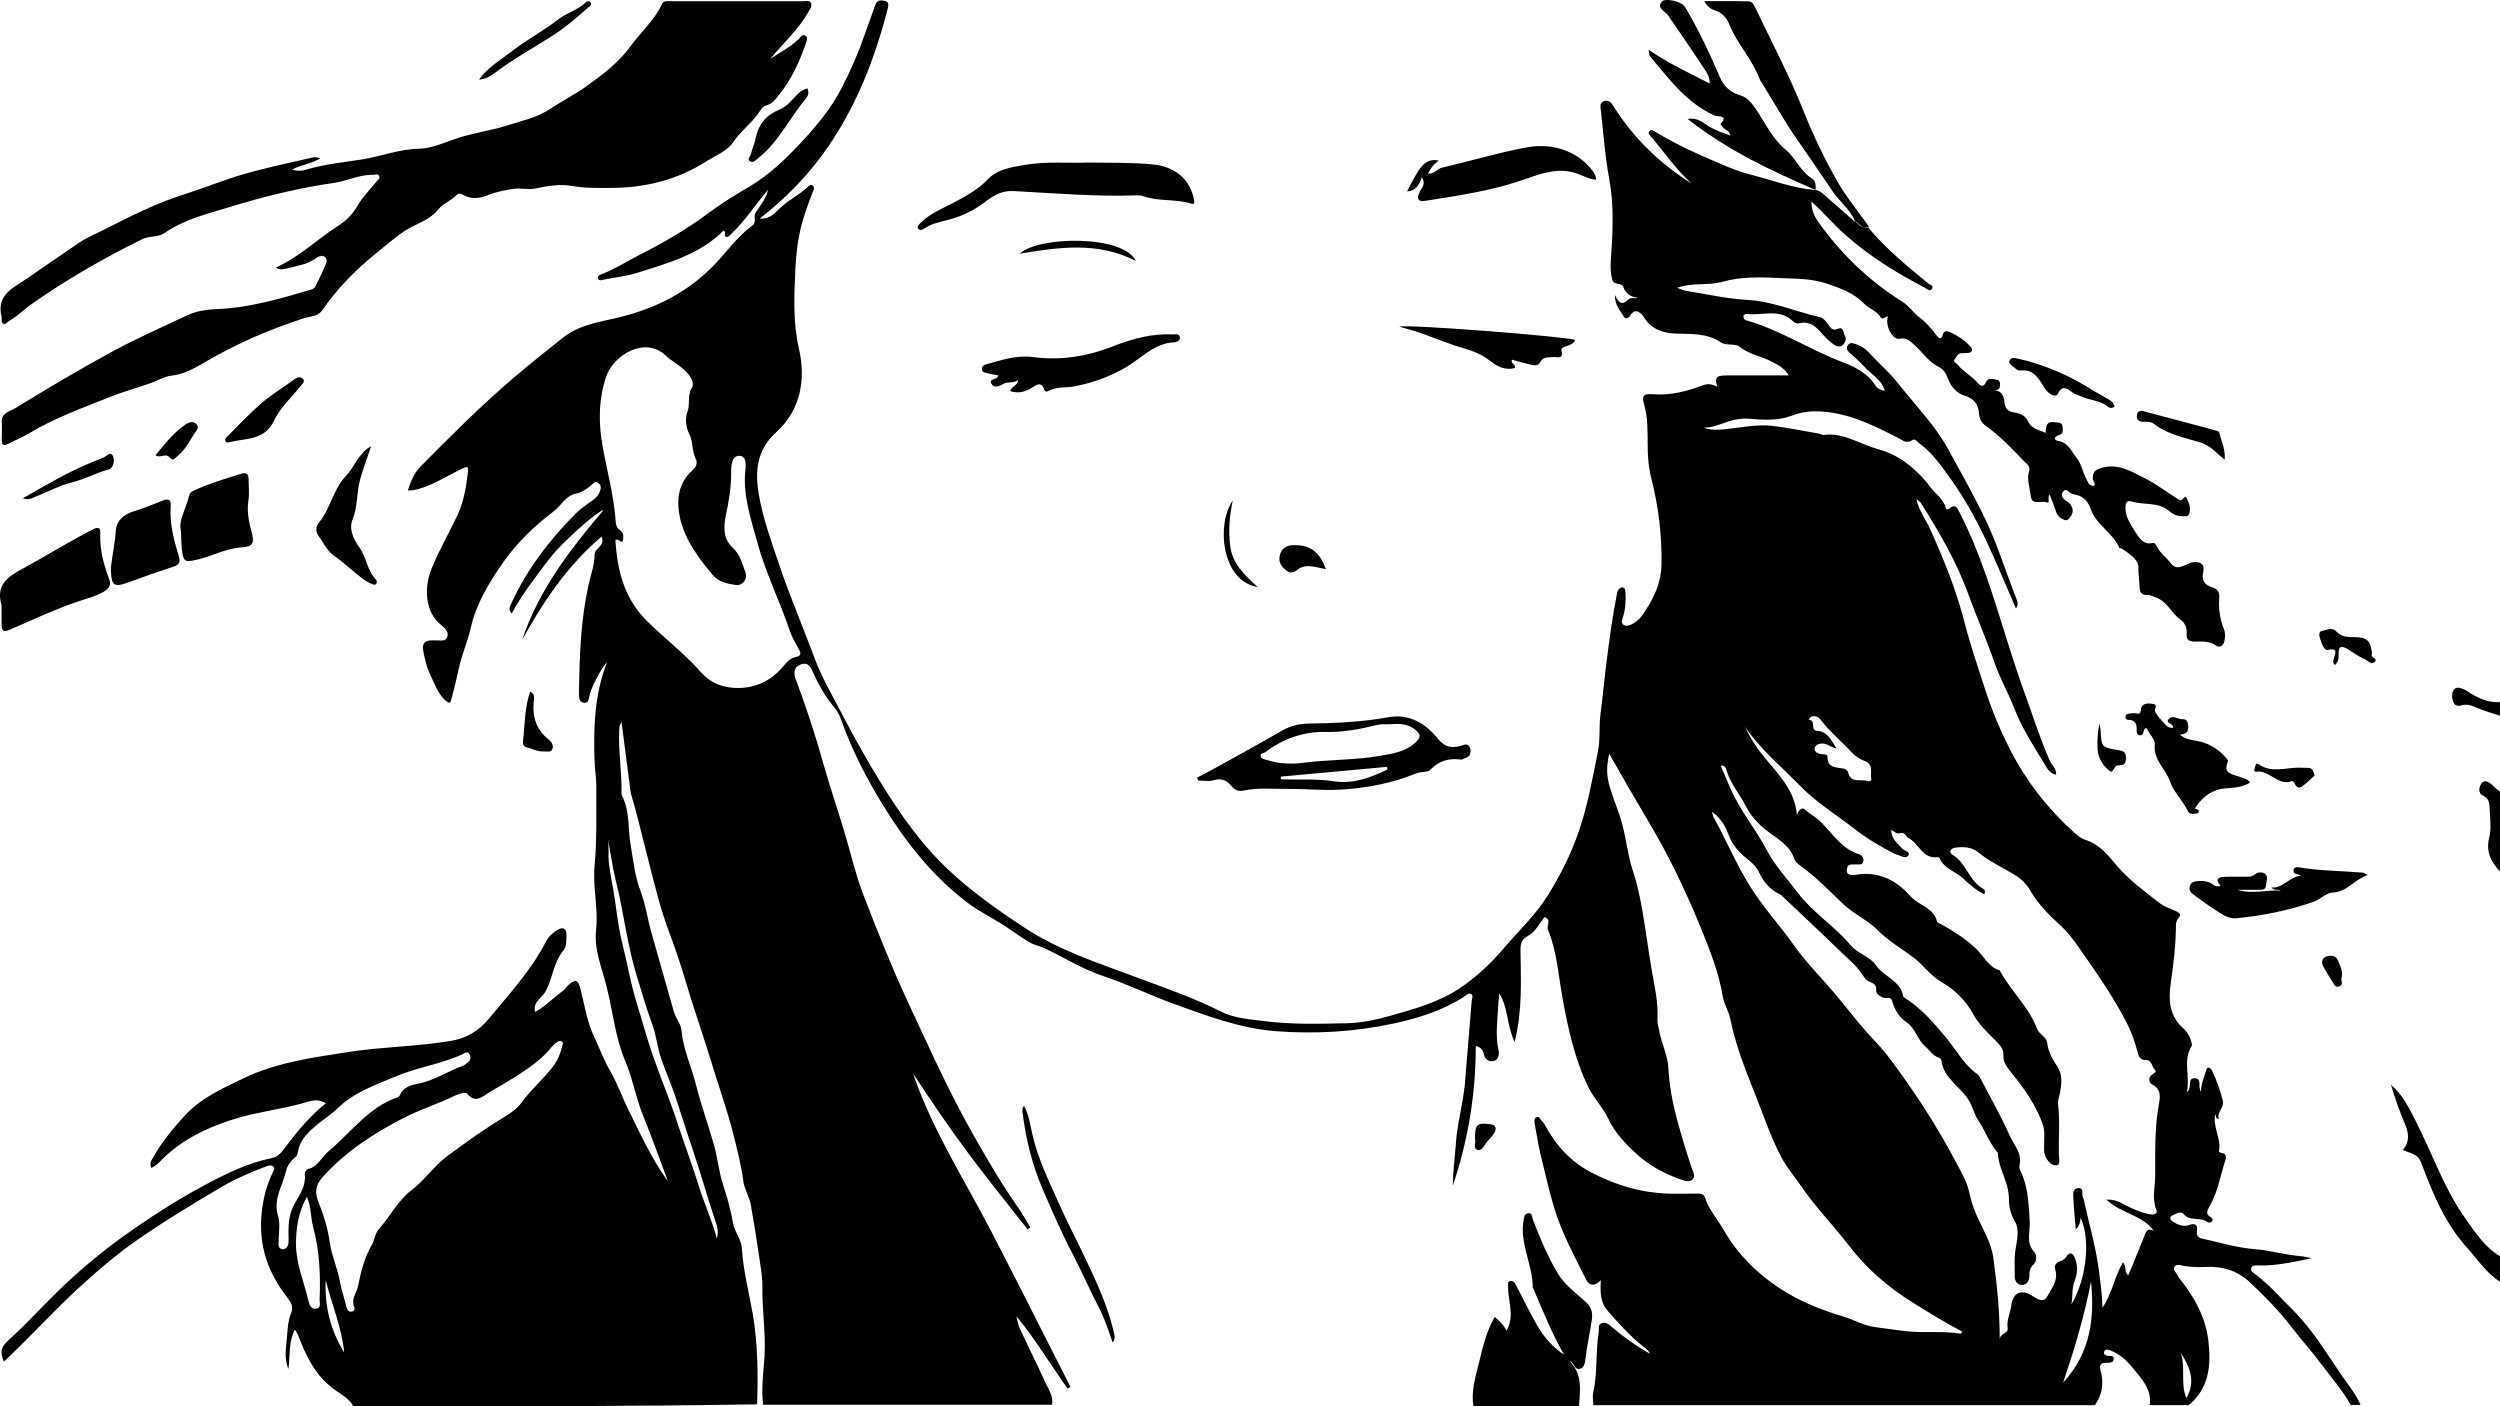 <?xml version="1.0" encoding="utf-8"?>
<!-- Generator: Adobe Illustrator 18.0.0, SVG Export Plug-In . SVG Version: 6.00 Build 0)  -->
<!DOCTYPE svg PUBLIC "-//W3C//DTD SVG 1.1//EN" "http://www.w3.org/Graphics/SVG/1.1/DTD/svg11.dtd">
<svg version="1.1" id="Layer_1" xmlns="http://www.w3.org/2000/svg" xmlns:xlink="http://www.w3.org/1999/xlink" x="0px" y="0px"
	 viewBox="0 0 1281.2 720.8" enable-background="new 0 0 1281.2 720.8" xml:space="preserve">
<path d="M181.2,720.8c-2.3-4.3-6.8-6.4-10.4-9.1c-9.5-7.2-14.2-17.2-18.2-27.9c-0.3-0.7-0.8-1.3-1.5-2.4c-3.4,6.7-2.3,13.6-3.3,20.2
	c-2.5-5.9-1-11.9-0.6-17.8c0.2-3.7,0.6-7.6,2.1-11.2c1.2-2.8-0.2-5.3-2.1-7.7c-9.7-12.4-14.6-26-13.2-42.2
	c0.7-8.2,2.6-15.4,6.1-22.5c0.4-0.8,0.8-1.6,0-2.3c-1.1-1-2.5-0.6-3.8-0.1c-7.6,2.9-15.1,6-22.1,10.1C99,616.9,83.6,626.1,69,636.4
	c-8.8,6.2-17,13.1-25,20.3C29.4,669.7,16.3,684.4,2,697.8c-2.3-5.6-1.3-7.7,2.7-11.3c6.4-5.8,12.5-12.1,18.5-18.3
	c12.4-12.7,25.6-24.3,40-34.6c13.3-9.5,27-18.4,41.4-26.1c11-5.9,22.3-11.5,34.7-14c3.7-0.8,5.4-3.5,7.3-6.1
	c6-7.9,12.3-15.5,20.4-22c-4.9-3-9.2-0.6-13,0.3c-11.8,3.1-24,4.5-35.6,8.3c-14.1,4.6-27,11.1-37.3,22.2c-0.9,0.9-2.1,1.5-3.5,2.4
	c-1.3-2.6,0.3-4.4,1.3-6.1c4-7.3,9.3-13.5,14.9-19.8c8.6-9.8,19.8-14.7,31-20.1c17.3-8.3,36-10.7,54.7-13.6
	c17.2-2.6,34.7-2.7,51.8-5.6c8.1-1.4,14.2-5.3,19.2-11.3c10.5-12.7,21.7-24.8,29.4-39.7c1.3-2.5,3.5-4.5,5.9-5.9
	c2.9-1.7,4.6-0.5,4.5,2.7c-0.1,2.6,0.1,6-1.4,7.7c-5.4,6.3-5.6,14.7-9.5,21.5c-1.8,3.2-6.4,5-5.2,10.2c5.4-2.8,9.4-7.4,14.3-10.8
	c1.2-0.8,1.9-2.3,3-3.2c3.6-3,4.7-2.5,5.9,1.9c2.1,8.2,3.4,16.9,6.8,24.2c2.9,6.1,5.3,12.7,8.7,18.5c3.7,6.4,6,13.3,9.3,19.8
	c6.1,12.4,11.9,25.1,20.1,36.4c-4.3-11.5-8.4-23-13-34.4c-3.5-8.8-5-18.1-8.7-26.8c-5.3-12.4-6.5-25.9-9.8-38.9
	c-2.3-9.3-6.5-18.6-5.3-29c1.2-10.7-1.8-21.6-0.8-32.4c1.3-13.7,0.8-27.5,0.9-41.2c0-4.3-0.8-8.6-0.9-12.9
	c-0.6-17.1,0-34.1,6.4-50.4c-2.6,2.4-7.7,12.1-8.8,16.2c-0.5,1.8-0.4,4.8-2.8,4.6c-2.9-0.2-2.8-3.2-2.8-5.5
	c0.3-18.4,0.9-36.8,4.9-54.9c1.1-5.1,3.1-10.1,3.1-15.4c0-1.7,1.1-2.7,2.2-3.8c1.4-1.5,2.5-3.1,1.4-5.6
	c-17.5,14.8-29.8,33.2-40.7,52.9c8.4-25.2,24.2-45.9,41.8-66.6c-4.7,1.5-22.7,18.3-27.1,24.1c-7,9.3-14.3,18.3-20.1,29.1
	c-1.7-2.2-1-3.3-0.4-4.7c8-17.7,19.6-32.9,33.2-46.6c2.7-2.7,5.9-4.8,9-7c1.2-0.9,2.3-1.9,3-3.3c0.8-1.9,1.6-4-0.4-5.4
	c-1.9-1.4-2.9,0.7-4.2,1.7c-2.2,1.7-4.4,3.2-7.4,3.8c-5.1,1.1-7.5,6.2-11.4,9.2c-9.7,7.3-18.6,15.9-25.5,25.7
	c-7.3,10.4-14,21.3-16.9,34.1c-1.6,7-4.6,13.7-6.1,20.7c-1.1,5.2-2.3,10.3-3.7,15.3c-0.6,2.4-1,2.8-3.1,1c-4.1-3.7-5.6-8.9-7.9-13.5
	c-1.8-3.5-2.5-7.5-3.4-11.4c-0.9-3.8,0.4-6.2,4.8-5.9c0.3,0,0.7,0,1,0c2.4-0.2,5.7,1,6.5-2.1c0.7-2.7-1.7-4.5-3.8-6.3
	c-7.2-6-8.5-18-4.4-28.2c3.8-9.5,9-18.3,13.3-27.5c3.3-7,4.5-14.5,5.4-22.1c0.4-3.2-0.3-3.1-3.2-1.7c-8.3,3.9-16,9.4-25.3,11
	c-0.6,0.1-1.2,0-2.3,0c1.6-4.7,3.2-8.9,6.6-12.3c15.3-15.5,30.7-30.9,47.3-45.1c8.4-7.2,17.1-14.1,25.8-21
	c7.2-5.7,16.2-7.5,24.8-9.4c19.5-4.2,36.7-12.1,51-26.2c7.2-7.1,12.8-15.6,21-21.7c2.6-1.9,0.3-4.4,1.8-6.7
	c2.3-3.6,5.3-6.9,6.3-11.6c-6.6,7.7-11.8,16-19,22.7c-0.7,0.7-1.4,1.7-2.5,1.4c-1.6-0.5,0.6-2.2-1.3-3.2
	c-12,12.1-28.1,16.5-43.8,21.5c-5.6,1.8-11.7,2.4-17.5,3.6c-1.1,0.2-2.5,0.9-3-0.6c-0.5-1.5,1.2-1.9,2.1-2.3
	c6.7-2.6,12.7-6.5,19-9.7c12.8-6.4,24.9-13.6,36.3-22.1c6.6-4.9,13.6-9.1,20.7-13.3c9.7-5.8,17.9-13.7,25.6-21.9
	c8.3-8.8,16-18.1,21.5-29c4.3-8.4,8.1-17,11.2-26c1.8-5.3,3.9-10.6,5.7-15.9c0.9-2.7,3-2.4,4.9-2c2.3,0.5,1.8,2.4,1.4,4.1
	c-6.4,25-15.7,48.9-30.3,70.3c-9.5,13.9-21.2,26.2-35.2,37.1c5.1,0.4,7.6-2.7,10-5c4.4-4.4,10.1-7,14.6-11.2
	c0.7-0.7,1.6-1.5,2.6-0.6c0.9,0.8,0.5,1.8,0.1,2.8c-2.1,5.4-4.1,10.8-5.7,16.4c-2.1,7.8-3,15.7-3.4,23.6
	c-0.6,13.5-1.3,26.9,1.8,40.5c3.7,15.8,1,31.6-11.6,43c-10,9.1-10.9,19.9-9,31.4c2.1,12.6,6.5,24.6,10.6,36.7
	c5.5,16.3,12.3,32.2,18.3,48.3c3.4,9.1,8.4,17.6,12.9,26.3c5,9.5,10.1,19,15.6,28.3c8.6,14.5,17.6,28.7,28.7,41.6
	c14.3,16.6,31.5,29,49.5,40.9c18.2,12.1,38.4,18.5,58.4,26c14.4,5.4,29.1,10.4,42.9,17.4c7.1,3.6,14.7,3.9,22.2,4.9
	c14,1.8,28.2,1.4,42.4,1.1c7.6-0.2,15.1-1.8,22.5-3.9c12.3-3.5,24.6-6.9,35.4-14.1c8.6-5.8,16.1-12.9,22.7-20.7
	c7.6-8.9,16.3-17,22.5-27.1c6.4-10.3,11.7-20.9,15.7-32.5c4.7-13.6,7.1-27.6,9.9-41.5c1.2-6.1,0.4-12.2,1.2-18.4
	c1.2-9.2,2-18.4,3.2-27.6c1.4-11,2.9-22,5-32.9c0.2-1,0.3-2,0.7-2.9c0.5-1,1.4-2,2.7-1.7c1.2,0.3,1.1,1.5,1.2,2.5
	c0.3,4.3,0,8.6-1.3,12.8c-0.4,1.3-1.1,2.6,0.2,3.7c1.4,1.1,2.9,0.5,4.2-0.1c3.4-1.5,5.5-4.4,7.3-7.3c4.6-7.1,8-14.6,8.1-23.6
	c0.2-14.8-1.5-29.1-5.1-43.4c-1.5-5.8-2-11.8-2-17.7c-0.1-6.8,0.2-13.6-1.7-20.3c-1.6-5.6-0.3-6,5.5-5.6c8.3,0.5,16.4-1.6,24.1-4.5
	c2.9-1.1,4.8-0.9,7.8,0.6c-2.2-6.2,1.8-5.7,5.2-5.8c10.3,0,20.5,0,31.4,0c-2.3-4-5.6-5.4-8.8-7.1c-5.3-2.8-11.5-3.6-16.4-7.6
	c-2.5-2-6.7-0.2-9.9-2.4c-6.6-4.5-14.4-4.1-22-4.3c-7-0.2-13.3-2-17.3-8.7c-0.7-1.1-4-5.3-6.8-0.6c-0.7,1.2-2.5,2.1-3.3,0.6
	c-1.6-3.1-4.7-5.5-4.6-11.2c2.1,4.8,4.1,5.2,6.7,2.5c1.4-1.4,3.4-0.4,5.2-1c-3.7-0.3-6.3-2.1-7.6-5.5c-1-2.6-4.9-0.6-5.7-3.9
	c-0.8-3.2-0.9-6.2-0.7-9.4c1-14.1,1.8-28.1-0.8-42.1c-2.1-11.4-3-23-4.2-34.5c-0.2-1.9-1.2-4.7,1.9-5.5c2.6-0.6,3.7,1.5,4.9,3.4
	c10.2,16,23.5,28.8,39.5,38.9c-7.6-7-13.6-15.4-20.1-23.4c-0.8-1-2.5-1.9-1.5-3.3c1-1.4,2.5-0.1,3.5,0.5
	c11.5,6.9,23.8,12.3,36.2,17.5c4.1,1.7,8.4,3.2,12.7,4.3c10.9,2.8,21.4,6.9,32.7,7.8c1.8,0.1,3,1.1,4.3,2.2
	c5.2,4.6,10.4,9.2,15.6,13.7c2.3,1,3.6,4.4,7,3c9,11,19.9,19.8,30.8,28.8c0.9,0.8,3.4,1.2,2,3.1c-1,1.3-2.3-0.1-3.5-0.7
	c-14.7-7.7-28.8-16.4-41.2-27.5c-5.9-5.3-11-11.4-17-16.7c0,3.9,1.3,7.2,3.3,10.1c11.7,16.5,26,30.4,43.3,41.2
	c3.4,2.1,5.8,5.9,9.1,8.3c3.3,2.5,5.9,5.6,8.4,8.9c1.1,1.5,2.4,2.7,3.3-0.4c0.6-2.2,2.4-1.8,4.1-1c3.6,1.8,6.9,3.8,9.6,6.8
	c0.7,0.8,1.5,1.3,1.2,2.4c-0.4,1.2-1.5,1.2-2.4,1.3c-0.8,0.1-1.7,0.2-2.5,0.1c-2.4-0.3-3,2-4,3.2c-1.1,1.2,1.1,2,1.8,2.9
	c2.9,3.6,7.2,5.7,10.2,9.3c1.1,1.3,2.8,2.4,4.1-0.6c1.1-2.5,3.7-1.5,5.8-1.1c1.4,0.3,1.4,1.7,1.4,2.9c-0.1,2.5-1.9,2.3-3.8,2.6
	c4.5-0.6,5.8,2.8,6,5.7c0.4,3.6,1.9,5,5.1,5.5c3.2,0.5,5.7,1.5,7.3,5c1.4,3,5.1,4,8.8,5.4c0-3.3,0.4-6.2,4.7-5.4
	c1.6,0.3,3.6-0.2,3.9,2.2c0.2,1.8,0.6,3.7-1.9,4.4c-2.5,0.7-2.7,2.6-0.2,3c5.2,0.9,6.6,5.3,9.3,8.6c2.7,3.3,3.1,7.5,5.1,11
	c0.9,1.5,1.2,3.6,3.9,3.4c1-1.4-0.8-2.5-0.7-3.9c0.1-2.8,0.6-4,3.8-5.1c9-3,16,1.7,23.1,5.2c5.9,3,11.2,7.1,16.8,10.6
	c0.5,0.3,1.3,0.7,1.8,0.5c1-0.4,1.6-3.1,2.8-0.7c1.1,2.3,2.1,5,1.1,7.7c-0.7,1.9-2.4,1.1-3.8,1.2c-2.8,0.1-4.7-1.2-6.8-2.9
	c-5.5-4.4-12.7-2.7-19-4.6c-3.1-1-3.1,2.1-3,4.3c0.3,4.1,2.7,7.6,4.7,10.8c2,3,3.9,7.3,9.1,6.2c1.1-0.2,1.7,0.7,2.2,1.7
	c1.8,3.6,5.1,5.8,7.4,8.9c2.1,2.8,4.8,1.8,7.2,0.7c1.4-0.6,2.6-1.3,4.1-1.5c3.9-0.4,6,1.2,5.1,5.1c-1,4.3,0.8,6.6,4.6,7.8
	c3.1,0.9,3.9,2.7,3.6,5.8c-0.4,5.3,0.4,10.6,2.4,15.6c0.8,1.9,0.7,4,0.3,5.9c-0.5,2.6-2.2,4-4.6,2.4c-3.3-2.3-6.9-1.9-10.5-1.9
	c-2.8,0-4.6-0.8-4.3-3.9c0.3-3.1-0.8-5.8-3.2-7.4c-4.7-3.3-6.8-9.4-12.7-11.4c-1.4-0.5-2.7-1.3-4.2-1.2c-3.2,0.2-3.9-1.5-4-4.3
	c-0.1-3.2-0.7-6.3-0.6-9.6c0.2-4.3-4.7-7.2-8.4-9.8c-0.4-0.3-1.3-0.2-1.4-0.4c-3.3-7.9-12-11.8-14.8-20.3c-1-3.1-3.6-6.2-7.3-6.9
	c-1.4-0.3-2.5-0.5-3.5-1.4c-1.1-0.9-2.1-1.8-3.3-0.1c-1,1.4-0.5,2.6,0.4,3.6c0.9,0.9,2.3,1.4,3.1,2.4c1.5,1.8,2.1,4,0.8,6
	c-0.7,1.1-1.7,3-3.4,2.4c-1.9-0.7-3.7-1.9-4.4-4.2c-0.9-2.9-2.1-5.8-3.3-8.9c-1.3,1.6,0.4,4.9-1.4,4.1c-2.8-1.2-7.7,1.8-8.3-3.3
	c-0.4-4.2-2.2-8.4-0.8-12.8c0.8-2.4-1.3-3.7-2.6-5c-6.1-6.4-12.2-12.8-19.4-18c-2.2-1.6-3.5-3.4-3.7-6.4c-0.3-4.5-2.4-7.8-7.5-9.3
	c-3.9-1.1-6.8-4.5-8.3-8.4c-1-2.6-2.2-5-4.7-6.2c-5.2-2.5-8.2-7.3-12.3-11c-2.4-2.1-4.1-4.3-7.9-3.5c-3.6,0.8-7.6-6.9-6-11.3
	c-1.3-0.5-2.5,2.2-3.8,0.2c-2-3.3-5.8-4.2-8.5-7c-4.9-5.1-11.7-7.7-18.8-10.1c-8.2-2.8-16.4-2.5-24.4-2.9
	c-9.7-0.5-19.8-0.8-29.2,1.9c-7.5,2.1-15.3,0.2-23.2,3.1c1.7,0.6,2.9,1.3,4.2,1.5c10.5,1.7,21.1,4.1,31.7,4.7c13,0.7,24.7,6,37,8.8
	c2,0.5,2.8,1.7,4,3.2c1.2,1.5,2.1,4.3,5.5,2.8c2.9-1.3,2.6,2.3,3.5,3.7c1.1,1.9-0.3,4.2-1.6,5c-2.3,1.2-4.3-0.8-6.1-2.2
	c-4.9-3.7-7.6-11.3-15.9-9.3c-1.2,0.3-2.3-0.4-3.2-1.2c-6.9-6.5-15.5-2.7-23.3-3.6c-0.8-0.1-1.9,0.3-1.9,1.2c0,0.9,0.3,1.8,1.6,2.1
	c16.8,4.8,31.5,14.5,47.7,20.8c7.1,2.7,13.9,5.7,18.2,12.4c1,1.6,2.6,2.5,4.9,2.9c-1.6-5.9-6.9-8.4-10.4-12.3c-2.4-2.6-5-5-7.7-7.3
	c-1.3-1.1-1.6-2.3-1-3.5c0.8-1.5,2.1-1.6,3.8-1c2.9,0.9,5.1,2.2,7.3,4.6c4.8,5.3,10.3,9.9,14.7,15.5c8.7,11.1,18.7,21.1,25.7,33.7
	c6.1,11,12.2,22.1,17.8,33.3c7,14,11.5,28.9,17.2,43.4c0.6,1.6,1.2,3.1-0.2,5.1c-5.3-12.2-10.3-24.3-15.8-36
	c-4.8-10-10.2-19.8-16.6-28.9c-5.1-7.1-9.9-14.5-17.1-19.7c-1.1-0.8-2-2.7-3.7-1.6c-2.9,2-4.8,0-7.2-1.2
	c-13.5-6.9-27.1-13.7-42.9-13.6c-4.2,0-8.1,0.9-12.1,2.4c-6.8,2.5-14.2,2-21.2,1.4c-4-0.3-7.5,0.3-11.1,1.5c-4.1,1.4-8,3.2-12.5,3
	c4.1,1.6,8.4,1.2,12.6,0.7c7.4-0.8,14.8-2.4,22.3-1.6c8.3,0.9,16.5,2.7,24.8,4.1c0.6,0.1,1.3,0.7,1.9,0.6c10.3-1.4,18.7,4.8,28,7.3
	c5.7,1.5,11.4,4.5,15.7,8c3.7,3,7.7,6.8,10.8,11.1c2.6,3.6,6.8,6.1,8.1,10.8c0.3,1,1,1.2,1.9,0.5c3.2-2.7,4-0.2,5.3,2.2
	c10.7,20.7,17.2,43,24.2,65.1c3.2,10.2,6.5,20.4,10.2,30.4c3.8,10.6,7.2,21.3,11.8,31.6c1,2.3,3.6,4,3.2,7.1c-2.5-0.4-4-2.3-5-3.9
	c-5.9-9.9-12.4-19.5-16.6-30.5c-2.9-7.5-7-14.6-9.7-22.3c-4.2-12.2-9.4-24-13.8-36.1c-6-16.4-14.7-31.4-23.9-46
	c-0.6-1-1.5-1.7-2.6-2.4c1.3,6,5.1,10.8,7.5,16.3c6.8,15.2,13,30.5,17.1,46.6c3,11.7,6.9,23,10.6,34.5c3.5,10.8,7.8,21.1,12.9,31.1
	c8.2,16,19.2,30.1,32.6,42.2c1.8,1.6,3.9,3.3,6.2,4c7.1,2.3,11.3,7.8,15.8,13.1c6.4,7.5,14.3,13.3,22.1,19.3
	c2.4,1.8,5.6,2.8,8.4,4.1c1.8,0.9,2.7,1.8,1,3.7c-1.4,1.6-1.2,3.7-1.2,5.7c-0.2,9.1-1.3,18.1-2.6,27.2c-1.2,8.2-1.1,16.6,6,23
	c1.8,1.6,3.4,3.7,4.1,6.1c0.3,1.1,1,2.6,0.6,3.3c-4.7,7.4-0.7,15.3-2.5,23.8c3.1-2.6-0.2-7.6,4.4-7.2c3.5,0.3,1,4.3,2.9,6.9
	c-0.1-4.2,1.6-7.3,2.5-10.6c0.2-0.8,0.5-1.8,1.4-1.8c0.6,0.1,1.4,0.9,1.7,1.5c2.3,4.9,4.2,10,5.5,15.4c0.9,3.8-3.2,5.9-2,9.6
	c-2.1-0.6-1.2-1.9-1.8-2.6c-1.5,6.3,3,12.2,1.9,18.6c-0.2,1,0.7,1.1,1.6,1.3c2.1,0.4,2.2,2,1.6,3.8c-2.5,7.9-3.9,16.4-8,23.4
	c-2.3,4-1.2,4.5,1.2,6.2c0.3,0.2,0.4,0.9,0.3,1.2c-0.6,1.1-1.9,1.3-2.6,0.8c-3.6-2.9-9-0.1-12.3-4.2c-1.2-1.4-3.8-0.2-5.6,0.7
	c-1.6,0.9-1.6,2,0,3.1c2.6,1.8,5.5,3,8.4,1.9c3.3-1.2,4.6,0.1,4.1,2.9c-0.5,2.8,0.9,3.7,2.9,4.1c9,2,17.8,4.7,27.1,5.4
	c6.6,0.5,13.2,2.4,20,3.2c2.9,0.3,5.8,0.6,8.7,1.4c-7.7,1.7-15.3,3.3-23.2,3.7c-1.5,0.1-3,0-4.5,0c-1.2,0-2.6-0.1-3.1,1.1
	c-0.7,1.6,0.7,2.5,1.7,3.2c7.2,5.3,13,12.1,19.4,18.4c10.6,10.5,18,23.4,26.4,35.4c3,4.3,6.4,8.5,8.4,13.4c-1.7,0-3.3,0-5,0
	c-4.2-7.5-9.9-14-15-20.8c-4.9-6.6-10.5-12.8-15.5-19.3c-6.3-8.2-13.4-15.4-20.9-22.5c-6.8-6.4-14.5-8.6-23.4-8.1
	c-3.3,0.2-6.7,0-9.9-0.4c-2-0.2-4.4-1.5-5.6,0.2c-1.2,1.7,1.3,3.4,1.9,5.2c0.2,0.4,0.6,0.8,0.9,1.2c7.4,9.3,13.1,19.5,14.5,31.4
	c1.5,12.3,0.7,24.3-10,33.2c-6.7,0-13.3,0-20,0c1.2-8.4-4.6-13.9-9-19.4c-2.8-3.6-6.8-7-11.6-8.8c-1.2-0.4-2.4-0.5-2.8,1
	c-0.3,1.2,0.7,1.6,1.7,1.9c1.3,0.3,3.5-0.5,3.2,1.9c-0.3,1.8-2.2,1.7-3.7,1.7c-2.3,0-3.9,0.6-3.1,3.5c1.8,6.4,1.2,12.6-2.8,18.2
	c-85.7,0-171.3,0-257,0c-0.1-2.2-0.6-4.4-0.1-6.5c2.3-10.1,1.1-20.5,2.8-30.7c0.3-1.7-0.7-4,1.6-4.8c2.1-0.7,3.6,0.6,5.2,2
	c5.8,5,12,9.5,19.5,13.7c-1-2.1-2.2-2.7-3.2-3.5c-7-5.5-13-12.2-18.8-18.9c-3.4-3.9-3.6-9.1-3.2-15.3c-3.5,3.6-6.1,2.5-7.5-0.2
	c-5-10.1-10.4-20.1-14.3-30.6c-3.8-10.5-6.1-21.5-8.8-32.4c-1.4-5.6-2.3-11.4-3.3-17.1c-0.2-1.1-0.4-2.6,0.8-3.2
	c1.5-0.8,1.9,0.9,2.6,1.6c0.6,0.6,1.2,1.2,1.6,1.9c5.8,10.9,13.5,19.5,25,25.3c12.3,6.2,24.8,9.9,38.5,10.3c4.8,0.2,9.7,0,14.5,0
	c1.7,0,3.6,0,4.2,1.9c2,6.3,6.5,11.2,9.7,16.8c6.9,12.1,16.7,21.9,28,29.4c9.9,6.6,21.3,11.4,33,14.8c5.5,1.6,10.6,4.8,16.4,5.5
	c5.6,0.7,11.1,1.6,16.7,2.2c9.1,0.9,18.2-0.3,27.3,1.2c0.1,0,0.4-0.4,0.9-1c-8.8-4.6-17.2-9.8-25.5-15
	c-12.8-7.9-23.8-17.6-32.7-29.2c-7.9-10.3-17-19.5-24.3-30.2c-3.3-4.9-7.3-9.3-10.1-14.7c-5.6-10.4-9.2-21.6-13.6-32.5
	c-5.1-12.8-10.2-25.7-12.9-39.3c-0.8-3.7-3.1-7.1-3.7-10.8c-2-12.4-6.7-24-11.3-35.4c-7.6-18.5-16.2-36.6-26.5-53.9
	c-6.8-11.4-13.5-23-20.4-35.2c-1.3,5.7-1.5,10.3-0.1,15.6c1.8,7,4.9,13.4,6.7,20.2c2.2,8.3,3,16.9,5.8,25.1
	c1.9,5.6,3.1,11.5,4.2,17.3c1.9,10.7,3.3,21.6,5.1,32.3c1.5,8.5,3.5,16.9,3,25.6c-0.1,2.1,0.6,4.2,1,6.3c1.2,6.3,4.3,12.4,4.6,18.6
	c0.5,9,2.1,17.7,4.4,26.3c2.3,8.4,4.8,16.8,7.6,25.1c0.6,1.9,2,3.8,0.6,5.5c-1.4,1.7-3.7,1.2-5.6,0.5c-8.7-3-16.8-7.3-23.5-13.5
	c-5.7-5.2-10.9-10.6-14.4-18.1c-2.4-5.2-7.1-10-9.8-15.3c-7.2-14.5-10.6-30.2-13.5-46c-2.2-11.8-2.8-24-7.5-35.3
	c-0.9-2.1,2-5.1-1.7-6.5c-2.8,3.3-4.6,7.5-8.5,9.6c-3,1.6-3.9,3.7-3.9,7.2c0.2,15.4,1.1,30.8-3,47.2c-4.1-8.7-3.3-18-7.9-24.9
	c-0.1,2.2-0.5,5.1-0.6,7.8c-0.3,6.9-1.4,13.9,0.2,20.9c0.5,2.1,0.2,5.2-2.2,5.9c-2.1,0.6-4.5-0.2-5.2-3.3c-0.4-1.8-1.3-3.7-4.2-4.3
	c0,24.8-4,48.5-11.8,71.7c0.1-7.4,1.1-14.6,1.6-21.9c0.7-10.3,3.7-20.2,4.6-30.4c1.2-14.2,2.3-28.4,3.5-42.5
	c0.1-1.3,1.1-2.8-0.4-3.6c-1.3-0.7-2.4,0.7-3.5,1.4c-11.2,7.2-23.7,11.1-36.4,13.8c-19.7,4.2-39.6,5.4-59.8,3.9
	c-18.4-1.4-35.3-7.8-52.2-13.9c-12.2-4.4-24-10.2-36.3-14.3c-10.5-3.5-19.8-9.3-29.6-14c-2.8-1.4-6-1.9-8.6-3.5
	c-4.8-2.8-9.2-6.2-13.9-9.2c-5.6-3.5-11.6-6.5-16.9-10.4c-18.1-13.5-31.9-30.9-43.7-49.9c-8.6-14-16.2-28.5-21.7-44.1
	c-0.8-2.3-2-4.7-3.5-6.5c-4.6-5.4-8-11.4-10.9-17.8c-1.2-2.6-2.2-5.6-6-4.5c-4.1,1.2-4.2,4.6-3,7.7c5.4,14.4,10.2,29,14.3,43.8
	c3.2,11.3,7,22.4,10.4,33.7c3.3,10.8,5.7,21.8,9.7,32.3c7,18.2,14.2,36.4,22.4,54.1c11.1,23.9,21.9,48.1,35,71
	c6.9,12.1,13.9,24.1,21.9,35.5c2.4,3.4,4.4,7,6.5,10.5c-0.5,0.3-1,0.7-1.4,1c-10.2-13-20.6-25.8-30.4-39
	c-9.9-13.3-19.2-27-28.3-40.9c9.7,28.7,26.1,54,39.9,80.6c13.8,26.6,27.2,53.4,40.8,80.1c-0.5,0.3-1,0.5-1.5,0.8
	c-8.8-12.3-16.5-25.3-26.2-37c0.5,2.5,1,4.9,2.1,7.1c4.2,9,8.7,17.9,12.8,27c1.6,3.5,4.2,6.9,3.3,11.2c-49.3,0-98.7,0-148,0
	c-1.1-8.3,0.2-16.6,0.7-24.9c0.7-11.8-1.3-23.6-1.1-35.4c0.1-4.4-0.7-8.9-1.3-13.3c-1.4-9.8-3-19.5-4.7-29.3
	c-0.3-1.9-1.3-3.7-1.9-5.6c-0.6-1.9-1.6-3.7-1.8-5.6c-1-8.2-3.1-16.2-5.1-24.2c-3.2-12.7-7.7-25.2-11.5-37.8
	c-4.1-13.5-8.9-26.9-12.9-40.5c-2.5-8.6-5.4-17.2-8.6-25.6c-4.7-12.5-7.7-25.5-11-38.3c-2.8-10.8-5.3-21.7-8.5-32.5
	c-0.4-1.3-0.4-2.6-0.6-3.9c-1.4-10.7-2.8-21.4-4.3-33c-0.6,1.3-0.9,1.7-1,2.1c-1,11.5,1.3,22.9,1,34.4c0,0.5,0.1,1,0.3,1.4
	c4.1,7.9,2.9,16.8,4.4,25.2c1.3,7.8,2.2,16,4.9,23.1c2.8,7.4,3.8,15,5.9,22.4c3.8,13.4,7.6,26.7,11.4,40.1c0.9,3.1,3.5,6,3.8,9.1
	c0.9,9.9,5.1,18.8,7.5,28.2c2.6,10.4,6.3,20.5,9.2,30.8c1.9,6.6,2.5,13.8,4.6,20.2c2.2,6.6,4,13.3,5.2,20c0.9,4.7,4.3,8.3,4.5,13
	c0.7,11.4,3.7,22.5,5.6,33.6c2.6,15.4,2.7,30.7,2.2,46.1C319.2,720.8,250.2,720.8,181.2,720.8z M877.3,416c0.5,1.5,0.5,2.2,0.8,2.7
	c6.6,11.8,11.7,24.3,19,35.9c6.7,10.7,15.3,19.9,22.5,30.2c6.7,9.4,15.1,17.5,22.4,26.4c6.3,7.7,12.3,15.5,19.2,22.7
	c5.8,6.1,10.7,13.1,15.4,19.8c9.4,13.3,18.1,27.3,25.7,41.7c2.6,5,5.7,10,6.8,15.3c0.9,4.3,2.2,8.2,3.9,12.2
	c3.1,7,7.4,13.6,8.5,21.5c1.9,13.9,3.4,27.9,3.3,42.2c-0.1-3.2,4.5-3.3,4.1-5.7c-0.7-4.2,1.3-7.8,1.8-11.7c1-7,5.3-8.8,11.1-4.9
	c2.3,1.5,5.5,3.5,7.3,0.2c2.3-4.3,6-8.4,4.1-14.1c-0.5-1.7,0.4-3.2,2.2-3.9c1.4-0.5,2.6-0.9,3.5-2.4c1.7-2.8,3.4-2,4.5,0.7
	c1.5,3.9,1.3,7.9-0.2,11.7c-1.6,4-0.8,8.1-1.7,12.1c8-13.6,9.9-33.4,4.8-44.5c-0.3,2-0.5,4-2.5,6c-0.5-5.7-1-10.6-1.2-15.6
	c-0.1-2.1-0.8-5.4,2.5-5.6c3.1-0.2,1.6,3,2.3,4.6c0.2,0.5,0.4,0.9,0.5,1.4c2.6,11.9,6.1,23.7,7.7,35.9c0.8,6.2,1.7,12.4,1.9,19.4
	c5-7.6,6.2-16,10.4-23.2c2.3,1.9,0.3,4.7,2.8,6.6c2.7-6.6,5.4-12.9,7.9-19.3c1-2.5,1.4-5.3,5.1-3.6c-5.8-8.1-16.6-8.7-24.2-15.9
	c4.3-0.2,6.9,1.3,9.5,2.7c3.8,2,7.8,3.7,12,4.7c1.7,0.4,5.1,0.5,4.1-2.1c-2.4-6.1-0.6-11.9-0.6-17.9c0-12-0.3-23.9,1.8-35.8
	c0.7-3.7,1.6-8.2-3.5-10.7c-1.5-0.8-2.1-3.5,0.1-5c1-0.7,2.6-1.4,1.5-2.4c-1.7-1.6-1.6-5-4.4-5c-3,0-3.9-1.5-4.5-4
	c-1.3-5.1-3.1-10.1-5.5-14.9c-7.1-14-16.2-26.7-25.1-39.5c-2.5-3.6-5.2-7.1-8.5-10.2c-6-5.5-12-11.3-16.1-18.6
	c-1.7-3-4.6-5.8-7.6-7.6c-6.1-3.8-12.9-6.8-18.5-11.4c-3.8-3.2-7.9-3.2-12.2-2.7c-2.3,0.3-3.6,2.3-1.3,3.7c6.9,4.1,8.3,12.9,15,17
	c0.8,0.5,2.2,1,1.2,3.2c-4.2-2.1-7.6-5-10.8-8.1c-3.9-3.7-10-5-12.2-10.6c-0.1-0.2-0.9-0.3-1.4-0.3c-7.4,0.7-9.1-7.1-14.4-9.8
	c-1.3-0.6-1.8-3.4-4.5-2.5c-1.8,0.6-2.9-1.1-4.4-1.6c0,4.5,3.3,6.9,5.8,9.6c1,1.1,4,1.5,3.1,3.2c-1.1,2.1-3.5,0.6-5.3,0
	c-0.6-0.2-1.3-0.4-1.9-0.7c-7.1-3.6-13.9-7.6-20.2-12.5c-9.6-7.4-20.1-13.9-28.4-22.5c-9.6-9.8-20.3-18.6-28.1-30.2
	c2.6,5.6,5.8,10.7,9.7,15.4c7.2,8.9,15.9,17,17,30c0.8-2.6,2.7-4.4,4.3-2.7c1.9,1.9,4.2,3,6.2,4.7c7.1,6,11.5,15,21.1,18
	c1.5,0.4,3,2,2.4,3.9c-0.6,1.9-2.4,1.3-3.8,1.4c-1.6,0.2-3.8-0.6-4.4,1.5c-1.2,3.9,1.8,4.3,4.3,3.8c11.6-2,20.9,2.8,28.1,11
	c4.2,4.8,11.9,5.7,13.6,13c0.1,0.6,1.3,0.9,2,1.3c6.3,3.5,12.2,7.2,17.6,12.2c4.2,3.8,6.5,9.8,12.5,11.5
	c5.6,10.5,14.9,18.6,19.1,29.8c1.2,3.2,4.9,4.1,5.3,7.6c0.5,4.4,2.7,8.2,5.1,11.8c2.8,4.2,2.2,8.7,1.5,13c-0.3,2-1.3,4.2-1.1,6.1
	c1,8.5,0.3,17,0.4,25.5c0,2.1,1.2,6-1.3,6.1c-2.9,0.1-5.4-3-6.1-6.3c-0.3-1.3-0.1-2.7-0.1-4c-0.2-3.3,0.5-6.7-0.5-9.9
	c-3.4-10.4-9.7-19.1-16.5-27.5c-2.1-2.6-4-5.1-3.9-8.3c0.2-3.6-1.7-5.6-4.1-8c-4.1-4.1-8.5-8.2-11.2-13.2c-4-7.3-9.8-13-16.4-16.7
	c-5.9-3.4-9.4-8.9-14.6-12.8c-5.9-4.4-12.6-8.2-18.1-13.8c-4.9-5-11.9-8-17.6-13.3c-7.1-6.7-14-14-22.1-19.8c-1.3-0.9-2.5-1.9-3-3.3
	c-2.4-7.5-9.5-10.8-14.9-15.2c-4.3-3.5-7.5-7.2-9.9-11.8c-3.3-6.4-8.2-12-10.2-19.1c-0.3-1-0.8-2.1-2.8-1.8c1.7,4,3.4,7.8,5,11.6
	c4.9,11.4,13,20.9,18.6,31.6c4.4,8.4,10.6,14.8,16,22c7.6,10.1,18.8,17,27,26.8c3.7,4.4,9.9,5.7,13.1,10.4c4,5.9,12.6,7.7,13.9,16
	c0,0.1,0.2,0.3,0.3,0.3c8.8,5.5,15.3,13,21.9,21c5.1,6.2,9,13.7,15.9,18.5c0.5,0.4,0.9,1,1.2,1.6c5.1,9.8,10.6,19.5,15.1,29.5
	c2.1,4.8,6.5,9.1,5.2,15.1c-0.5,2.2,0.9,4.1,1.7,6.1c2.8,7.5,3,15.4,3.5,23.2c0.3,5.2-2.2,10.8,2.4,15.6c1.2,1.3,1.3,4.7-0.3,6.1
	c-2.1,1.9-2.3,3.8-2.3,6.2c-0.1,2.4-1.2,4.4-3.7,4.5c-2.6,0-3.8-2-3.8-4.4c0.1-4.8-0.4-9.6,0.5-14.4c0.8-4.5,1.9-9.9-0.4-13.7
	c-2.4-4-3.1-8-3.1-12.1c-0.1-8.1-5.3-14.9-5.6-22.9c0-0.3-0.4-0.6-0.6-0.8c-4-4.9-6-10.9-9.5-16.1c-2.1-3.1-2.8-6.6-4.6-9.8
	c-4.2-7.4-13.3-11.5-14.3-21c-0.1-0.5-0.8-1.1-1.4-1.3c-3.1-1-4.6-3.8-6.8-5.7c-4.1-3.5-5.1-9.4-9.7-12.5c-3.5-2.3-5.5-5.6-6.9-9.4
	c-0.4-1.2-0.6-3.3-2.7-3c-3.3,0.6-6.1-2.4-5.9-3.6c0.6-4.7-3.9-4-5.5-6.1c-1.9-2.5-3.6-5.3-5.8-7.4c-11.8-11.4-23.7-22.7-35.6-33.9
	c-0.8-0.8-1.7-1.7-2.7-2.2c-4.8-2.4-8.1-6.1-10.3-10.9c-1.2-2.6-3-4.6-5.3-6.4c-4-3.1-7.6-6.6-9.8-11.5
	C884.8,424.8,882.7,419.7,877.3,416z M315.4,276.7c0.9,16,4.7,30.5,16.6,42c9,8.7,19,16.5,27.4,26c3.8,4.3,9.2,7.1,15.3,7.7
	c11.1,1.1,20.2-2.9,27.2-11.5c1.7-2.1,3.6-3.7,6-4.2c2.8-0.6,2.6-1.9,1.6-3.8c-1.7-3.2-3.7-6.4-4.8-9.8
	c-5.1-15.2-12.4-29.6-16.6-45.2c-3.2-11.8-7.3-23.4-6.2-36c0.3-3.1,1-8.1-2.9-8.3c-4-0.2-4.3,5.1-4.3,8.3c0.1,7.7-1.2,15.2-2.8,22.7
	c-1.2,5.8-1.2,11.8,3.7,16.2c3.8,3.5,4.8,8.2,6.5,12.7c1.2,3.2-1.6,6.8-5,6.3c-4.4-0.6-9-1.6-12-5.3c-7.1-8.6-13.9-17.5-16.5-28.6
	c-2.1-9.2-1.3-18.2,6.5-25.1c2.1-1.8,2.3-4.1,1.4-5.8c-2-4-1.2-8.6-3.3-12.7c-1.6-3.2-2.3-7.5-0.9-11.2c1.5-4-0.2-8.4,2.3-12.4
	c1-1.6,0.2-4.1-1.2-6.1c-3.3-4.6-8.5-6.9-12.4-10.5c-10.5-9.9-26.6-0.1-30.3,10.8c-4.1,12.1-4,24.2-1.8,36.3
	c2.3,12.4,5.6,24.7,6.6,37.4c0.1,1.7,0.2,3.7,2,4.9c2.5,1.6,2,3.8,1.6,6C317.5,278.2,317.5,275.9,315.4,276.7z M237.3,560
	c-1.6,0.6-3.5,1.1-5.2,2c-8.2,3.9-16.8,6.6-25,10.8c-15.7,8.1-30,17.3-41.8,30.5c-3.9,4.3-4,8-2,13c2.7,6.6,4.8,13.7,5.7,20.4
	c1,7,4,13.3,5.2,20.1c0.8,4.4,2.3,8.6,3.3,12.9c0.4,1.4,0.9,2.6,2.5,2.5c1.6-0.1,2-1.4,1.5-2.5c-1.7-4.1,1.3-7.1,2-10.7
	c1.5-7.4,3.2-14.3,7-20.9c1.5-2.5,1.6-6,3.8-8.4c5.9-6.6,9.6-14.6,17.1-20.2c6.4-4.8,11-12,17.8-17c9.3-6.9,18.6-13.6,28.5-19.6
	c3.5-2.1,7.2-4.6,9.6-7.8c4.6-6.4,10.4-11.5,15.3-17.5c2.9-3.5,4.5-7.2,5.5-11.5c0.2-0.8,0.7-1.6-0.1-2.3c-1-0.8-2-0.1-2.7,0.4
	c-1.1,0.7-2,1.7-2.9,2.7c-3.2,4-7.1,7.3-11.2,10.2c-6.3,4.5-13.1,8.4-19.8,12.3c-3.6,2-7.4,6.6-11.9,1.2
	C239.3,560.1,238.4,560.2,237.3,560z M145.2,640.3c2.6-0.7,2.7-3,2.7-5.1c-0.2-6.3-0.2-12.6,3.1-18.4c2.7-4.7,5.9-9.2,5.2-15.1
	c-0.1-0.8,0.8-2.3,1.4-2.5c5.4-1.2,7.3-6.4,11-9.4c11.4-9.5,20.3-22.4,35.2-27.5c0.4-0.1,0.9-0.6,1.1-1c1.7-4.1,5.5-5.2,9.3-5.9
	c8.3-1.6,15.2-6.4,23-9.2c0.9-0.3,1.7-1.1,2.5-1.7c1.6-1.2,1.7-3,0.8-4.4c-1-1.6-2.4-0.3-3.5,0.2c-11.1,5.1-23.4,6.7-34.6,11.5
	c-10.4,4.4-21.1,8.1-29.4,16.2c-2.4,2.4-5.3,4.3-8,6.4c-5.8,4.6-11.4,8.9-12.5,16.8c-0.2,1.1-1,1.6-1.7,2.3c-2,1.8-3.6,3.9-4.2,6.6
	c-1.7,7.6-6.8,14.4-4.1,23.1c1.3,4.1,0.2,8.9,0.3,13.4C142.5,638.4,142.8,640,145.2,640.3z M367.4,634.8c1-4.1,0-6.7-0.9-9.4
	c-3.8-11.3-7-22.8-10.8-34.1c-3.2-9.7-6.4-19.4-9.5-29.1c-2.2-6.6-5-12.9-7.3-19.5c-2.1-5.9-2.5-12-4.6-17.7
	c-3.2-8.7-5.7-17.5-8.4-26.3c-4.6-15.4-6.3-31.4-10.2-46.9c-1.8-7.3-2.8-14.8-4.2-22.1c0.7,4.1,0.1,8.3,0.5,12.4
	c0.8,6.6,2.3,13,3.2,19.5c1,7.2,1.9,14.4,3.6,21.4c2.6,10.2,4.3,20.6,7.4,30.7c2.8,9,5.2,18.1,8.3,27c3.9,11.4,8.7,22.6,12.4,34
	c3.8,11.6,8.1,22.9,11.7,34.6C361.2,617.4,364.8,625.2,367.4,634.8z M157.3,613.3c-4.4,7.8-5.7,16.3-5.6,24.7
	c0.1,9.9,4.2,19.2,6.4,28.8c0.5,2.1,1.5,4.2,3.8,3.9c2.9-0.3,1.8-3.1,1.9-4.9c0.5-12.4,0-24.7-3.3-36.9
	C159.2,624,159.5,618.4,157.3,613.3z M941.2,383.5c-3-0.3-4.9-2.9-8-2.4c-1.7,0.3-3,0.7-3.2,2.5c-0.1,1.6,1.1,2.3,2.5,2.7
	c1.4,0.4,4,0,4,1.3c0,6.2,4.6,5.6,8.4,6.3c0.8,0.2,2,1.1,2.2,1.8c1.3,6.1,6.7,3.3,10.1,4.6c0.7,0.3,2-0.1,1.8-1.1
	c-0.7-3.2,1.5-7.5-3.6-9.3c-2.5-0.9-4.9-2.6-6.7-4.6c-5.1-5.6-11.1-10.4-15.7-16.5c-1.2-1.6-3-2.2-4.9-1.4c-0.5,0.2-0.8,1-1.1,1.5
	c3.8,0.1,0.6,5.4,4.1,5.6C937,374.9,938.5,379.8,941.2,383.5z M1057.3,708.6c14.1-15.3,16.2-33.1,14.3-51.9
	C1068.3,674.1,1063.2,691.1,1057.3,708.6z M176.4,693.1c-1.3-12.9-6.4-24.7-9.5-37.1C166.3,669.5,169.4,681.9,176.4,693.1z
	 M1117.6,693.3c2.6,7.6-0.3,15.8,2.9,23.2C1125.3,708.2,1122.4,700.6,1117.6,693.3z M809.2,720.8c0.5-8.1,2.1-16.5-4.9-23.3
	c2.7,0.7,2.3,4.6,5.3,4c2-0.4,2.6-2.5,2.8-4.3c0.8-7.1,2.4-14,3.4-21c0.6-4.4-0.7-6.9-3.6-9.4c-4.9-4.4-10.3-8.3-13.8-14.1
	c-5.3-8.8-9.2-18.3-12.9-27.9c-0.5-1.2-0.1-3.4-2.5-3c-1.8,0.4-1.9,1.9-2.2,3.5c-2.1,12,4.7,22.8,4.7,34.6c0,0.3,0.4,0.5,0.5,0.9
	c4.8,11.3,9.4,22.7,15.5,33.4c-5.9-3.9-10.4-9.1-13.8-15.1c-3.8-6.6-7.1-13.5-10.7-20.3c-0.6-1.2-1.3-2.6-2.9-2.3
	c-1.8,0.4-1.1,2.1-1.2,3.3c-0.1,1.1,0.1,2.3,0.2,3.5c0.7,6.2,2.6,12.4-1.1,18.7c-1.4-3.1-3.5-5.1-6-7.1c-4.5,7.7-6.2,16.1-8.3,24.4
	c-1.8,7.1-3.8,14.1-2.6,21.5C773.2,720.8,791.2,720.8,809.2,720.8z M1281.2,643.8c-7.7-4.6-12.7-12.2-17.5-19
	c-11-15.3-17.1-33.4-25.6-50.1c-3.5-6.8-6.7-13.7-12.8-18.8c2.1,7,4.5,13.8,7.3,20.4c1.9,4.6,2.4,8.8-1.2,13.1
	c3.7,1.6,7.6,1.9,9.3,6.2c5.9,15.7,12.2,31.3,23.7,43.9c5.4,6,9.8,13,16.9,17.4C1281.2,652.4,1281.2,648.1,1281.2,643.8z
	 M1281.2,405.8c-1.4-1.2-2.8-2.3-4.1-3.6c-1.8-1.7-4.1-2.7-5.5-0.6c-1.1,1.8-2,4.8,1.2,6.3c2.7,1.3,3,3.7,3.1,6.3
	c0.1,5,1,10.2-0.2,14.9c-1.9,7.5,1,12.7,5.6,17.7C1281.2,433.1,1281.2,419.4,1281.2,405.8z M1281.2,359.8
	c-5.9,0.4-10.9-1.8-15.7-4.9c-1-0.6-1.9-1.3-3-1.7c-1.7-0.8-3.8-1.4-5,0.4c-1.2,1.8-1,4.2-0.2,6.2c0.6,1.7,2.3,2.3,4.1,1.7
	c2.9-0.9,5.4,0.1,8.1,1.3c3.8,1.6,7.8,2.7,11.7,4C1281.2,364.4,1281.2,362.1,1281.2,359.8z M160.7,80.6c-11.9,2.8-23.9,5.2-35.6,8.6
	c-10.2,2.9-20,7-30.1,10.2c-14.5,4.5-27.9,11.3-41.3,18.1c-4.4,2.2-9,4.1-13.3,7c-8.9,6-17.7,12.1-26.5,18.2
	C7,147.4-2,151,0.8,162.3c0.3,1.2-0.5,2.9,0.9,3.6c1.3,0.6,2-0.9,2.9-1.4c4.2-2.4,7.6-5.8,11.5-8.6c17.9-12.6,36.9-23.5,56.5-33.2
	c3.8-1.9,8.3-1,11.6-3.2c10.2-7.1,22-9.9,33.5-13.4c17.6-5.4,35.4-9.8,53.7-12.4c6.7-1,12.9-4.3,19.8-4.1c1.1,0,2.4-0.8,3.1,0.6
	c0.6,1.3-0.7,2.1-1.4,2.9c-3.3,4.1-7.2,7.9-9.8,12.5c-2.6,4.6-6.1,7.8-10.2,10.4c-10.5,6.8-19.6,15.7-31.6,21.2
	c2.4,1.4,4.3,0.7,5.9,0.3c5.1-1.2,10.4-2,14.8-5.2c1.3-0.9,3.1-1.9,4.6-0.5c1.6,1.4,0.4,3.3-0.1,4.6c-1.3,3.4-3.1,6.6-4.6,9.9
	c-0.5,0.9-1.1,1.7-2.1,2c-15.9,4.7-31.7,9.4-48.4,10.1c-5.6,0.2-10.9,1-15.9,3.4c-12.7,6-25.5,11.6-37.8,18.3
	c-17,9.2-33.6,19.1-50.1,29.2c-2.5,1.5-7,2.3-6.7,7c0.2,3,0,6,0,9c0,2.3,0.5,3.6,3.2,2.2c3.6-1.9,7.5-3.4,11.1-5.6
	c12.8-7.7,26.8-12.7,40.5-18.2c6.9-2.8,14.1-4.8,21.1-7.2c3.8-1.3,7.4-3.6,11.2-4c6-0.7,11-3.4,16-6.3c16.3-9.7,33.6-17.2,51.7-23.1
	c3.2-1,7.2-0.9,9.3-3.9c7.7-11.2,17.1-20.8,27.6-29.3c5.3-4.2,10.3-8.8,16.2-12.4c5.4-3.2,11.7-4.9,16-10.4c2.2-2.8,6.5-4.3,9.2-7.2
	c0.9-1,2.1-0.7,3.2-0.1c4.3,2.5,8.6,1.9,12.9,0.2c4.2-1.7,8.5-2.5,13-3.2c3.8-0.6,7.4,0.6,11.3-0.2c6.1-1.3,12.5-2.4,18.8-1.3
	c6.5,1.2,12.9,1,19.5,1c17.5,0,33.8-3.9,48.6-13.2c5-3.2,11.4-5.6,14.4-10.2c4.1-6.1,10.2-10.2,14-16.4c0.6-1.1,1.8-2.2,3-2.5
	c3.4-0.9,5.1-3.6,7-6c6-7.6,10-16.4,13.2-25.5c0.5-1.5,1.3-3.2,0-4.1c-1.6-1.2-2.7,0.7-3.7,1.7c-4.3,4.2-9.6,6.8-14.5,10.1
	c6.7-8.1,14.5-15,19.7-24.3c0.8-1.4,1.7-2.6,1.3-4.1c-0.5-1.7-2.2-1.2-3.4-1.2c-23,0-46,0-69,0c-1.4,0-3.2-0.3-4,1.4
	c-3.9,8.4-10.9,14.4-16.2,21.7c-6.2,8.6-14.3,14.5-22.6,20.5c-5.9,4.3-12.6,7.6-18.7,11.7c-6.8,4.5-14.5,6-21.9,8.4
	c-8.1,2.6-16.7,3.7-24.8,6.3c-6.7,2.1-13.5,5.5-20.3,5.6c-10,0.2-19.1,3.8-28.7,5.4c-9.1,1.5-18.3,2.3-27.3,4.8
	c-2.4,0.7-5.3,1.8-9.1,0.5c4.9-2.6,9.8-2.9,14.5-5.8C162.3,80.7,161.5,80.4,160.7,80.6z M613.5,398.5c4-2.1,8.1-4.2,12-6.4
	c10.7-5.9,21.4-11.8,32-17.9c4.4-2.5,9.2-3.4,13.9-3.4c13.4-0.2,26.7-0.8,39.9-3.2c10.9-2,19.3,3.1,25.9,11.3
	c3.2,4,6.9,4.7,11.5,3.3c1.8-0.5,3.7-1.5,4.6,1c0.8,2.5,0.3,4.6-2.7,5.4c-0.6,0.2-1.3,0.8-1.8,0.7c-6.1-0.9-11.3,0.5-15.8,5.2
	c-1.4,1.5-4.8,0.8-7.1,1.8c-12.7,5.2-26,7.7-39.5,8.4c-8.7,0.5-17.6-0.5-26.4-0.4c-7.6,0.1-15.3-0.8-22.9,0.9
	c-2.5,0.6-4.6-0.6-6.1-2.5c-2.5-3-5.3-4-9.2-2.8c-2.4,0.7-5.1,0.1-7.7,0.1C613.8,399.4,613.6,398.9,613.5,398.5z M713.2,371.1
	c-2.6,0.2-5.3-0.2-7.9,0.5c-8.4,2.1-16.8,3.7-25.5,3.5c-11.7-0.3-22.1,3.4-31.4,10.4c-0.8,0.6-2.7,0.4-2.3,2.1
	c0.4,1.4,2,1.5,3.2,1.9c6.1,2,12.9,2.2,18.7,1.4c13.2-1.7,26.5-1.3,39.6-3.6c6.1-1.1,12.4-2,17.4-6.4c3.4-3,3.4-4.7-0.3-7.4
	C721.2,371,717.3,370.8,713.2,371.1z M656.4,398c0,0.5,0,0.9,0,1.4c9.1,0.3,18.2-0.4,27.3,1c9.8,1.5,18.7-1.9,27.3-6
	c-0.1-0.5-0.1-1-0.2-1.4C692.6,394.7,674.5,396.3,656.4,398z M525.3,84.5c-6.8,1.2-14,2.1-19.1,7.4c-4.8,5.1-10.6,8.3-16.6,11.5
	c-6.3,3.3-13,5.9-18.1,11.1c-0.7,0.7-1.6,1.6-1,2.6c0.8,1.2,2,0.8,3.1,0.1c3.1-2.2,6.6-3.1,10.2-4c7.5-1.7,14.4-4.7,20.6-9.4
	c4.3-3.3,8.7-6.2,14.8-5.9c21.2,1.1,42.5,3,63.8,2.2c1.1,0,2.3,0.2,3.4,0.6c7.8,2.6,16.1,1.2,24,3.6c2.2,0.7,1.7-1,1.4-2.4
	c-2-10.2-9.9-16.5-20.6-17.6c-11-1.1-21.9-0.8-33.5-1C547.2,83.7,536.2,82.6,525.3,84.5z M928.6,91.5c-6-3.7-8.4-10.7-13.7-15
	c-6.8-5.6-10.3-13.7-15.2-20.8c-2.2-3.2-4.4-5.9-8-6.9c-5.2-1.5-8.4-4.7-10.5-9.7c-5.2-12.2-10.9-24.2-17.7-35.6
	c-1.6-2.7-10.2-4.8-11.9-2.6c-2.6,3.3,1.3,4.6,2.9,6.5c0.1,0.1,0.2,0.3,0.3,0.4c6.3,9.2,12.6,18.3,18.7,27.6c1.3,1.9,2.7,4,2.7,7.4
	c-10.8-5.5-21.1-10.3-31.3-17.3c0.3,1.8,0.2,2.6,0.5,3.1c9.9,11.7,18.9,24.4,33.8,30.8c0.7,0.3,7.1-0.4,2.5,4.1
	c-0.1,0.1,1,1.6,1.7,2.2c1.3,0.9,2.8,1.5,3.4,3.7c-4-1.3-7.5-2.5-10.8-4.5c-3.1-1.8-5.9-4.9-11.1-3.9c20.5,16,42.6,26.5,65.5,36.3
	C930.8,94.3,930,92.3,928.6,91.5z M0.8,318.1c0,6.1,0.5,6.3,6.3,3.7c10.3-4.5,20.5-9.2,31-12.9c4.9-1.8,10.2-2.9,14.8-5.5
	c2.6-1.5,4.3-3.4,3.1-6.5c-2.9-7.6-5-15.4-4.6-23.7c0.1-2.6-0.9-3.4-3.8-1.9c-11.9,6.1-23.3,13.2-35,19.6c-8.2,4.4-15,8.4-11.8,19.3
	C0.8,312.7,0.8,315.4,0.8,318.1z M955.6,113.1c-4.7-6.5-9.8-12.8-13.8-19.8c-6.8-11.9-12.7-24.2-17.8-37.1
	c-7.1-17.8-16.2-34.8-24.4-52.2c-0.8-1.6-1.7-3.3-3.4-3.3c-7.4-0.2-14.7-0.1-22.8-0.1c1.6,2.9,3.5,4.1,5.4,4.7
	c3.9,1.2,6.1,3.8,7.5,7.4c4.1,10,11.9,17.9,15.6,28.1c0.2,0.5,0.5,0.9,0.8,1.3c6.2,10,11.9,20.2,18.6,29.9
	c6.1,8.6,12,17.4,17.9,26.1c3.6,5.3,9,9.2,11.5,15.3c2.3,1,3.6,4.4,7,3C957.4,115.1,956.3,114.2,955.6,113.1z M727.7,98
	c-0.6,1.4-1.5,3-0.7,4.2c0.8,1.3,2.7,0.8,4.2,0.6c17.3-2.7,34.7-5.3,51.3-11.3c8.2-2.9,16.6-5.7,25.6-2.6c3.2,1.1,6.2,3,9.9,3.2
	c-0.1-1.7-0.7-2.9-1.4-4c-7-9.8-19.7-15.3-34.6-12.5c-14.4,2.7-28.6,7-42.9,10.3c-2.7,0.6-4.1,3.4-7.3,3.1c1.3-2.7,2.9-4.9,5.6-6.7
	c-7.5-1.6-10.3,4.1-16.3,15.8c4.4-0.3,6.2-3.2,7.6-7.3C730.9,94.4,728.6,96.1,727.7,98z M1148.3,398.3c-3.6-1.6-9.5-1.3-6.5-8.1
	c0.2-0.4-0.7-1.5-1.2-2.1c-4.1-4.6-9.3-7.6-15.3-8.5c-2.8-0.4-5.4-0.9-8.2-3.1c3.4-0.2,4.6-1.8,4.3-4.6c-0.2-1.9-0.6-3.4-2.8-3.3
	c-2.4,0.1-5.1-2.4-7.1-0.2c-2.2,2.4,2.6,2.3,2.2,4.6c-1.6,0.2-2.9-0.5-3.9-1.6c-2-2.2-4.4-4.4-5.4-7c-0.4-1,1.8-3.3-1.2-3.7
	c-2.5-0.4-5.7-0.3-6,2.8c-0.2,3-1.5,2.2-3.1,2c-1.1-0.1-2.3,0.1-3.5,0.3c-0.7,0.1-1.2,0.5-1.3,1.3c-0.1,1,0.4,1.8,1.3,1.8
	c4,0,4.5,2.4,4.4,5.6c0,1,0.2,2.1,1.5,2.3c1.2,0.2,1.8-0.6,2-1.7c0.2-0.8,0.2-1.7,1.6-2c1.2,2.9,4.5,6,4.2,8.2
	c-1,8.1,5.6,12.7,7.8,19.2c1.7,5.2,6.4,9.6,9,14.9c1.1,2.3,3,1.6,4.7,1.5c0.3,0,0.7-0.2,0.8-0.4c0.9-1.9-0.9-1.6-1.8-2.1
	c0.2-0.3,0.4-0.7,0.6-1c3.7-5.3,8.4-8.9,15.3-9.4c4.1-0.3,8.5-0.5,12.4-2.9C1151.9,399,1149.9,399,1148.3,398.3z M93.6,284.2
	c0.7,3.5,1.9,3.6,5,3.1c8.7-1.4,16.3-6.2,25.3-6.8c5.9-0.3,6.6-2.3,4.9-8.4c-1.4-5.1-2.3-10.2-1.5-15.6c0.6-3.6,0.1-7.3,0.1-11
	c0-2.4-1.3-3.5-3.5-2.8c-8.4,2.6-16.8,5.1-24.8,8.8c-1.1,0.5-1.9,1.3-2.2,2.5c-1.4,6.6-5.6,12.5-4.2,18.1
	C93,277.3,92.9,280.7,93.6,284.2z M1134.3,453.4c-2.2-1.6-4.8-2.1-7.5-1.9c-1.9,0.1-3.8,0.4-4.5,2.4c-0.8,2.1,0.4,3.6,2,4.7
	c3.5,2.5,6.9,5.1,10.5,7.4c3.5,2.2,6.9,5,11.3,4.6c13.4-1.3,26.5-4,39.2-8.3c3.7-1.2,6.6-4.7,10.2-4.9c7.4-0.3,11-6.7,18-9
	c-1.7-0.7-2.2-1.2-2.8-1.2c-10.8-0.9-21.7-0.9-32.5-2.7c-1.1-0.2-2.6-0.1-2.8,1.4c-0.4,2.6,2.2,1.6,3.8,2.9c-6,0.4-8.9,6.5-15.1,6
	c1.4,2,3.3,0.7,4.8,1.6c-7.5-0.4-14.9,2-22.2-0.4c3.6,0,7.3,0,10.9,0c1.7,0,3.6,0,3.7-2.3c0.1-1.9,1.2-4.3-0.3-5.7
	c-1.2-1.2-3.9-1.2-5.1-0.1c-2.1,1.9-4.3,1.3-6.5,1.4c-3.3,0.1-6.7-0.1-10,0.1c-3.4,0.2-3.9,1.8-1.3,4.6
	C1136.3,454.5,1135.3,454.2,1134.3,453.4z M528,199.2c2.5-1.4,5.5-4.6,7.3,0.8c0.2,0.6,1.1,0.8,1.7,0.5c4.3-2.5,9.1-1.6,13.5-2.5
	c9.2-1.7,18.2-4.9,26.4-9.7c8.1-4.7,14.6-12.5,25-12.9c1.2,0,3.2-1,2.7-2.9c-0.5-1.6-2.2-1.1-3.5-1.1c-10.8-0.6-21.2,2.3-30.8,6.1
	c-13.4,5.3-27.1,7.3-40.9,5.5c-8.6-1.1-15.9,1.5-23.6,3.6c-1.2,0.3-2.7,0.9-2.6,2.6c0,1.5,1.4,1.7,2.5,2c2,0.5,4,0.9,5.9,1.2
	c-0.4,2.6-4.9,1.3-3.6,4.1c1.2,2.6,4,1.5,6.1,0.3c2.4-1.5,5.2-0.1,7.7-2.1c-0.4,3.1-3.3,3.1-4.1,5.7
	C521.6,201.7,524.8,201,528,199.2z M56.9,293c0.2,7,1.8,8,8.2,5.7c7.9-2.9,15.8-5.7,23.8-8.3c2.8-0.9,3.7-2.2,2.8-5.1
	c-2.6-8.6-4.9-17.2-4.2-26.3c0.2-2.7-1.1-3.6-3.7-2.6c-5.1,2-10.1,4.1-15.4,5.7c-5.4,1.6-8.8,5-9.1,10.3c-0.4,6.3-1.8,12.4-2.5,18.7
	C56.9,291.7,56.9,292.4,56.9,293z M717.1,167.4c4,1.2,7.4,2,10.8,3.2c7.4,2.6,14.5,5.7,22,7.8c5.2,1.5,9.8,3.4,14.1,6.8
	c3.4,2.7,7.6,4.7,12.3,3.4c0.8-2.1-2.3-2.1-1.5-4.3c2.9,0.8,5.9,1.7,8.9,2.4c1.9,0.4,4.4,1.2,5.5-0.9c1.6-3.3,4.3-2.5,6.8-2.8
	c2-0.2,5.5,1.4,4.2-3.4c-0.4-1.4,1.7-1.9,2.9-2.3c1.8-0.6,3.4-1.3,4.2-3.1C801.8,172.4,721.8,166.1,717.1,167.4z M177.2,244
	c-6.5,6.8-7.8,16.7-13.8,23.9c-1.4,1.7-1.9,4.3-0.3,6.5c2.5,3.4,4.4,7.7,7.6,10c5.9,4.1,10.9,9.3,16.9,13.4c0.9,0.6,2.1,1,3.1,1.5
	c0.8,0.4,1.7,0.6,2.2-0.3c0.2-0.5,0.3-1.5-0.1-1.8c-4.6-4.6-4.9-11.4-8.6-16.6c-2.9-4.1-5.6-9.4-3.5-14.4c2.7-6.6,2-13.7,3.8-20.3
	c1.6-5.8,3.8-11.4,5.7-17.2C183.7,232.2,181.8,239.2,177.2,244z M140.3,215.8c3.1-6.6,8.6-11.6,13.1-17.2c1.1-1.4,3.3-2.9,1.8-4.5
	c-1.5-1.6-3.6-0.3-5.3,1c-5.3,3.9-11.1,7.3-16.1,11.7c-6.1,5.3-11.7,11.3-17.5,17.1c-0.6,0.6-1.2,1.3-0.8,2.2c0.3,0.7,1,0.7,1.7,0.6
	C125.6,224.5,135.5,225.9,140.3,215.8z M1079.8,204.2c-2.4-1.4-4.9-2.7-7.3-4.2c-12-7.6-24.8-13.2-38.7-16.3
	c-1.5-0.3-3.2-0.7-3.9,1.1c-0.7,1.6,0.9,2.3,1.9,3.1c1.1,0.9,2,2.2,3.8,2c7.1-0.9,9.5,4.9,12.5,9.4c2,2.9,5.6,4.7,6.6,2.4
	c2.1-4.8,5.2-2.2,7.1-0.8c1.9,1.3,3.7,1.8,5.7,2.6c4.2,1.8,9.2,1.8,12.9,5c0.9,0.8,2.2,0.7,3.3-0.1
	C1083.3,206.1,1081.5,205.2,1079.8,204.2z M408.8,48.2c-2.9,2.9-5.5,6.5-9.4,8c-6.7,2.7-10.6,7.4-12.1,14.4
	c-0.6,2.9-1.8,5.6-2.5,8.5c-0.3,1.1-2.1,2.4-0.5,3.5c1.7,1.1,2.8-0.4,4.2-1.5c10.6-8.3,16.1-20.6,24.5-30.6c1-1.2,1.8-2.8,0.8-5.2
	C411.8,45.8,410.2,46.8,408.8,48.2z M1137.4,221.9c-0.2-0.9-1.1-1.1-1.9-1.3c-12.3-3.3-24.5-6.6-36.8-9.8c-1.7-0.5-3.4-0.3-3.6,2.1
	c-0.2,2.1,0.8,3.1,2.8,3.2c2.1,0.1,4.4-0.2,6.2,1.3c6.9,5.3,15.6,6.9,23.4,9.3c5.5,1.7,8,5.2,12.6,8.9
	C1140.6,230.4,1138.4,226.2,1137.4,221.9z M253.2,37.7c10-7.7,21.1-13.6,31.6-20.5c6.1-4,11.5-8.8,16.9-13.6
	c0.7-0.6,1.8-1.3,0.9-2.4c-0.6-0.7-1.6-0.7-2.2-0.1c-4.3,4.1-10.4,5.6-14.8,9.2c-7.4,5.8-15.8,10.1-23.2,15.9
	c-5.9,4.6-12.5,8.3-16.9,14.6C248.5,40.6,251,39.3,253.2,37.7z M1198.5,335.3c-0.3-4.3,1.6-4.5,4.7-2.6c2.8,1.7,5.5,3.8,8.5,5
	c1.7,0.7,3.4,3.2,5.3,1.5c1.9-1.7-2.2-2.1-1.5-3.9c0.1-0.3,0-0.7,0-1c-0.6-6-2.6-7.7-8.8-7.8c-3.5,0-6.7,0.1-9.5-3
	c-1.9-2.1-5-0.7-7.4-0.1c-1.7,0.4-1.2,2.6-0.8,3.9c0.7,2.3,2.1,6.1,3.8,5.8c5.8-1.3,3.9,1.7,3.2,4.5c-0.3,1.1-0.5,2.3,0.6,3.2
	C1198.3,339.3,1198.6,337.3,1198.5,335.3z M662.5,279.4c-3.1,0.1-5.2,1.4-6.3,4.1c-1,2.6-0.6,5.5,1.4,7.4c2,1.9,3.8,3.9,7.5,1
	c4-3.3,9.5-1.1,14.4-0.2C676.2,282.5,671.2,279.1,662.5,279.4z M20,253.8c5.5-2.2,10.8-5.1,16.6-6.5c6.6-1.6,12.5-4.9,19-6.7
	c2.7-0.8,3.3-4.7,2.3-6.8c-1.2-2.8-3.3,0.1-4.9,0.7c-2.3,0.9-4.6,1.9-6.9,2.8c-12,5-23.1,11.6-34.4,18.1
	C14.9,256.6,17.4,254.8,20,253.8z M268,380.1c-0.1,1.1,0.2,2.4,1.6,2.8c3.1,0.7,5.9,2.4,9.1,2.2c1.6-0.1,3.6,0.7,4.4-1.3
	c0.7-1.9-0.5-3.7-1.9-4.8c-6.2-4.9-8.4-11.4-7.7-19.1c0.2-1.8,0.9-4-1.8-5.5C268.8,362.8,269,371.6,268,380.1z M87,234.5
	c1.6,1.9,2.4,0.6,4-0.8c3.7-3.1,5.9-7,8.2-10.9c1.1-1.8,3.4-3.5,1.4-5.5c-1.7-1.8-4.2-0.8-5.9,0.5c-6,4.2-10.4,9.9-15,15.5
	C82.2,235.1,84.9,231.9,87,234.5z M582.1,133.7c-6.5-13.5-50-12.7-59.5-3.7C542.8,126.7,562.4,123.7,582.1,133.7z M1182.7,393.5
	c-1.5,0-3,0-4.5-0.1c-6.9,0-14,2.8-20.5-1.6c-2-1.3-1.7,0.8-2.1,1.5c-0.5,0.9-0.6,2.4,0.7,2.2c6.8-1.1,11,7.5,18.2,4.8
	c0.3-0.1,1,0.4,1.2,0.7c0.9,1.8,1.9,3.6,4.1,2c2.4-1.7,4.4-3.8,6.4-5.6C1185.5,395.4,1185.2,393.4,1182.7,393.5z M1075.3,386.4
	c1,3.5,3,6.5,5.7,8.6c2.3,1.8,2.1-2.9,4.4-2.7c0.3,0,0.7-0.1,1-0.1c2.8,0,3.1-1.8,3.1-4c0-2.6-1.2-3.3-3.6-3.7
	c-9-1.5-8.9-1.6-9.4-10.3c0-0.6-0.2-1.3-0.6-3.3C1074.8,375.6,1074.6,383.7,1075.3,386.4z M630.5,280.2c-1-8-0.5-15.8,1.3-23.7
	c-8.6,12-5.8,41.4,12.7,44.3C637.6,294.5,631.7,288.9,630.5,280.2z M1198.1,492.1c-0.9-2.4-3.8-2.7-5.9-1.9
	c-2.3,0.9-2.8,3.1-1.4,5.4c1.4,2.3,2.6,4.6,4.1,6.8c1,1.3,1.4,3.9,3.9,3.1c2.3-0.7,1-2.8,1.1-3.9
	C1201,497.8,1199.2,495,1198.1,492.1z M570.9,683.2c-2.2-9.9-6-19.3-10.1-28.5c-5.7-12.7-12.3-25-18-37.7
	c-5.2-11.6-10.8-22.9-13.7-35.5c-1.1-4.8-1.7-10.1-4.3-14.7c-1,0.9-0.9,1.9-0.8,2.9c1.6,13.7,4.9,27,10.3,39.6
	c4.9,11.4,9.9,22.9,15.7,33.9c4.6,8.8,8.5,18,13.1,26.8c2.9,5.5,4.8,11.4,7.1,18C571.8,685.7,571.2,684.5,570.9,683.2z M757.2,589.3
	c2.1,0.7,3.3-2.1,4.6-3.8c1.3-1.7,3-3.1,4-4.9c1-1.8,1.3-4-1.7-4.4c-7.2-1-8.2-0.1-8.2,7.6C756.6,585.2,754.6,588.4,757.2,589.3z"/>
<g>
</g>
<g>
</g>
<g>
</g>
<g>
</g>
<g>
</g>
<g>
</g>
<g>
</g>
<g>
</g>
<g>
</g>
<g>
</g>
<g>
</g>
<g>
</g>
<g>
</g>
<g>
</g>
<g>
</g>
</svg>
